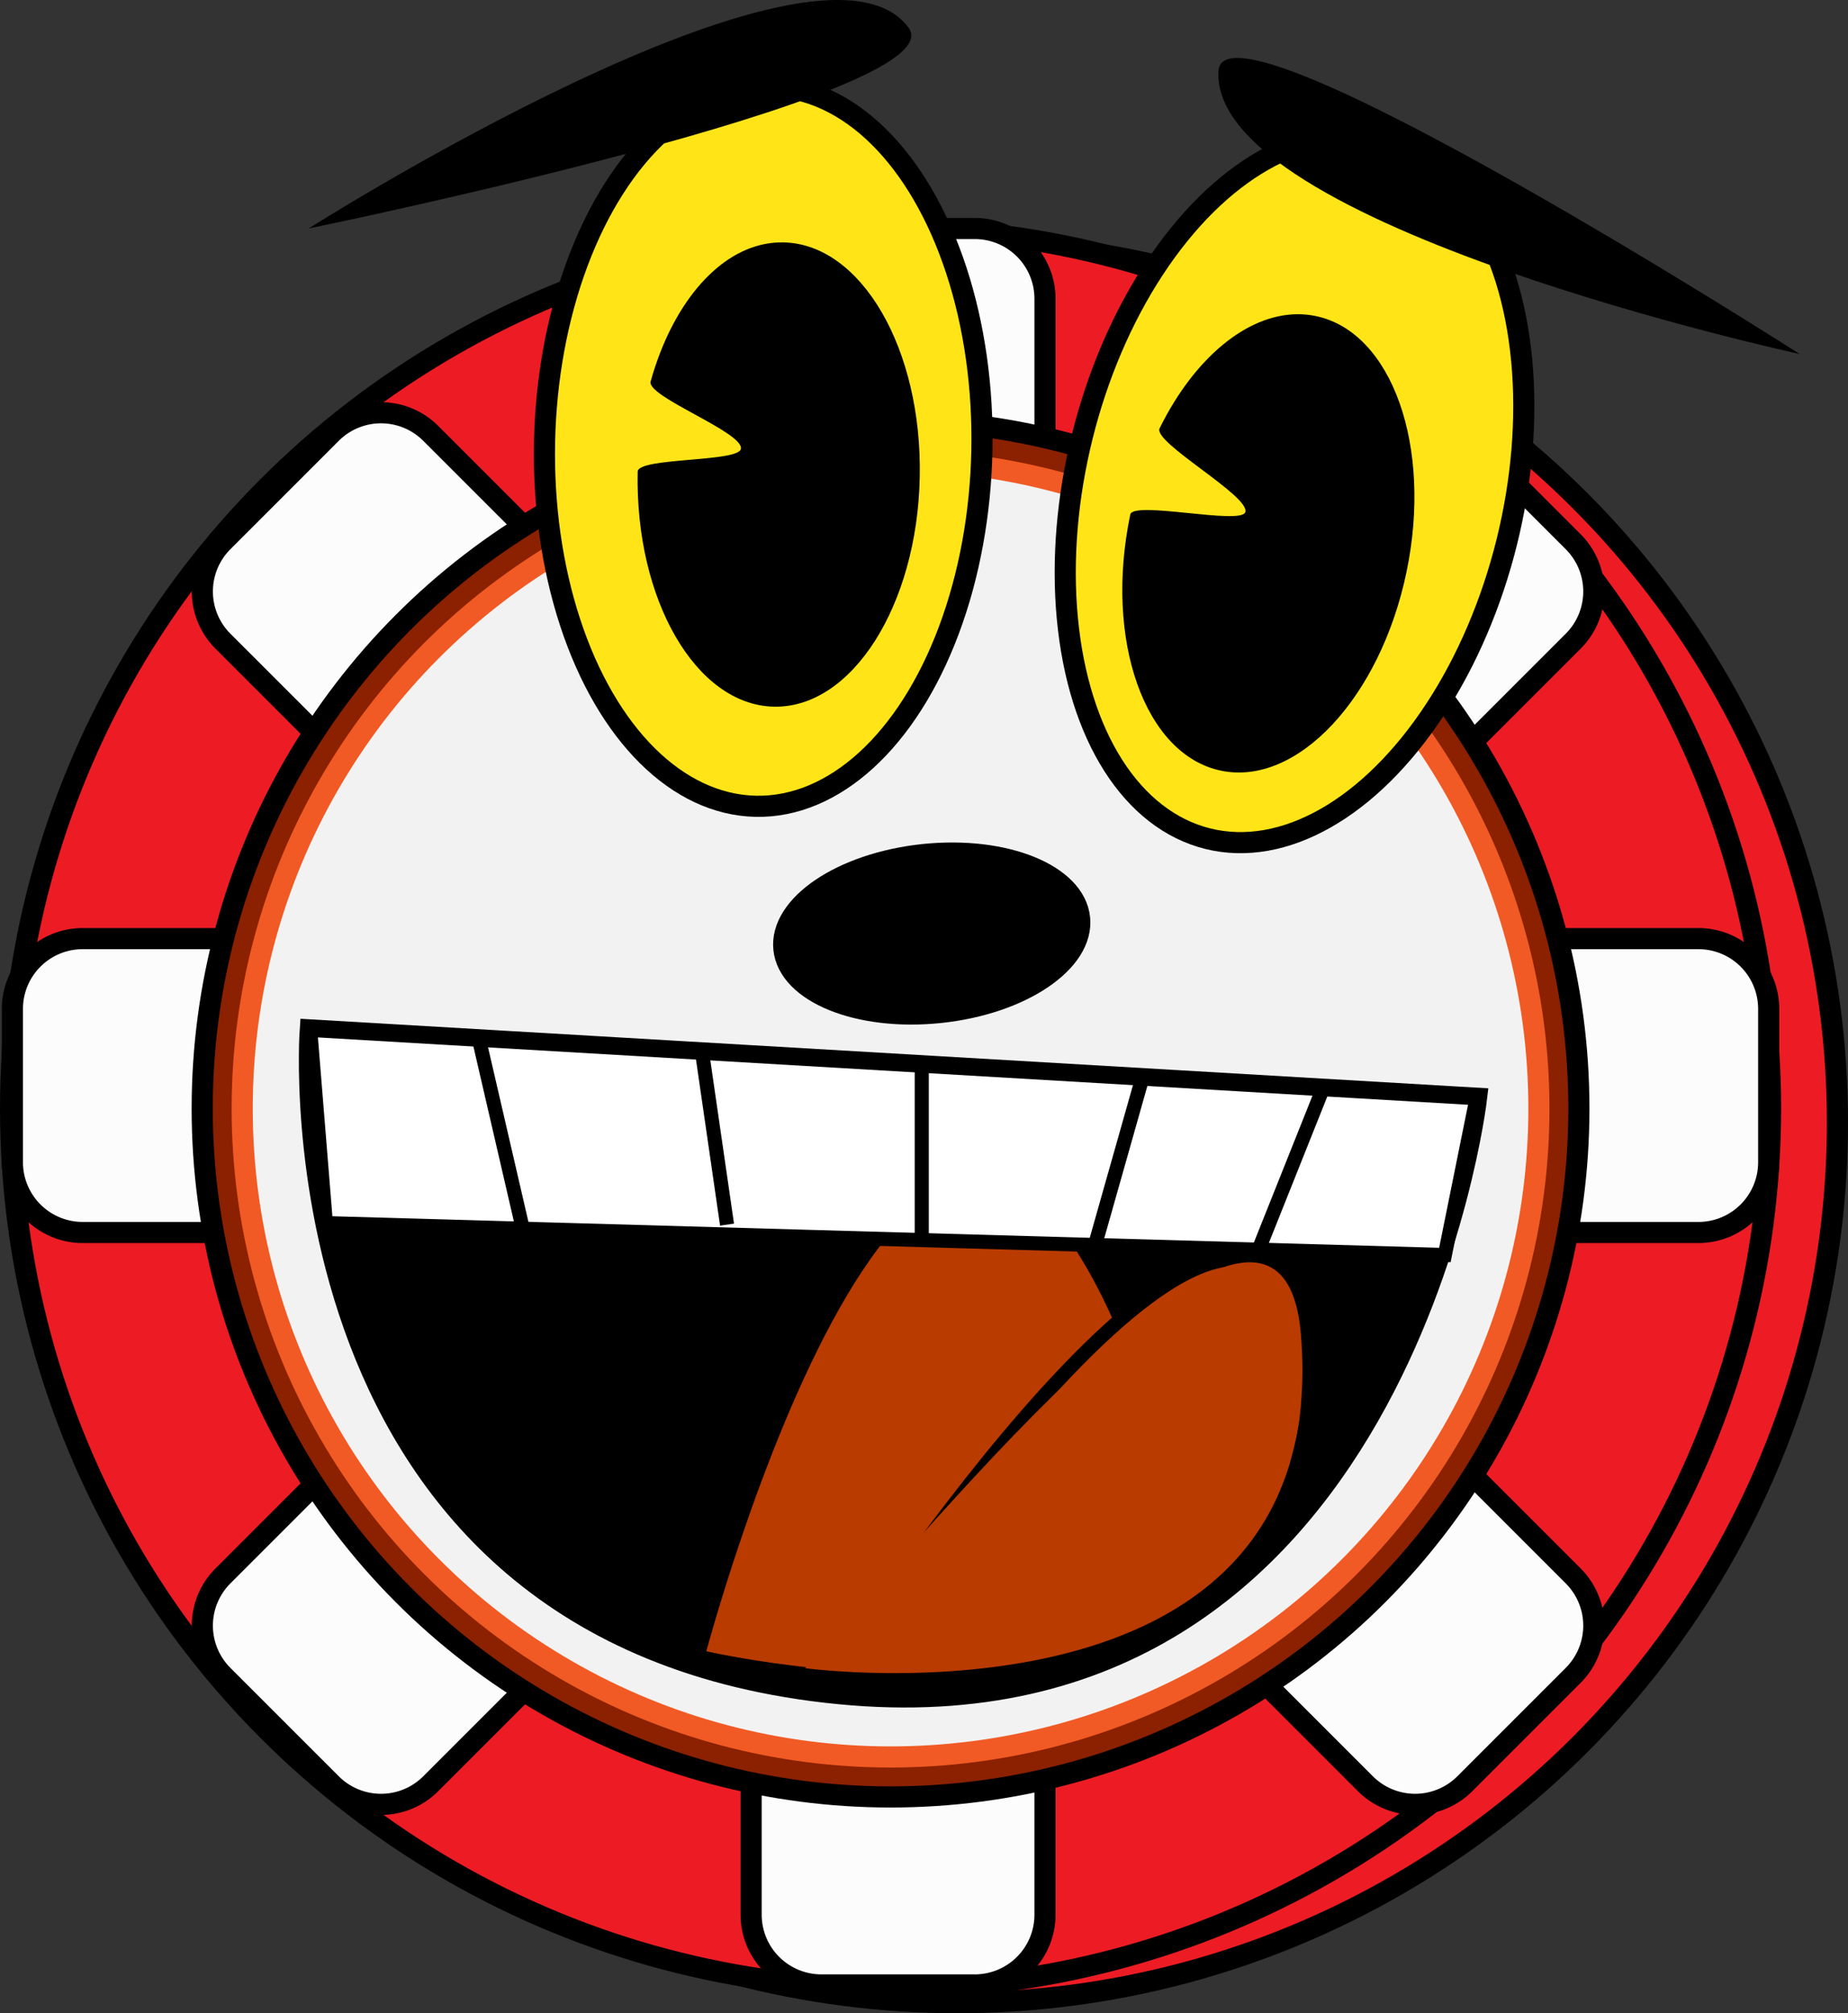 <svg xmlns="http://www.w3.org/2000/svg" viewBox="0 0 262.491 285.942">
  <rect x="0" y="0" width="262.491" height="285.942" fill="#333333" stroke="none"/>
  <g>
    <circle cx="135.997" cy="159.447" r="124.994" fill="#ed1c24" stroke="#000" stroke-miterlimit="10" stroke-width="3"/>
    <circle cx="126.494" cy="157.447" r="124.994" fill="#ed1c24" stroke="#000" stroke-miterlimit="10" stroke-width="3"/>
    <path d="M241.245,133.31H181.216L223.462,91.064a9.982,9.982,0,0,0,0-14.117l-15.399-15.399a9.982,9.982,0,0,0-14.117,0l-45.512,45.512V42.436a9.982,9.982,0,0,0-9.982-9.982H116.674a9.982,9.982,0,0,0-9.982,9.982v64.625L61.179,61.548a9.982,9.982,0,0,0-14.117,0L31.664,76.947a9.982,9.982,0,0,0,0,14.117l42.246,42.246H11.743a9.982,9.982,0,0,0-9.982,9.982v21.777a9.982,9.982,0,0,0,9.982,9.982H80.442L31.664,223.831a9.982,9.982,0,0,0,0,14.117l15.399,15.399a9.982,9.982,0,0,0,14.117,0l45.512-45.512v64.103a9.982,9.982,0,0,0,9.982,9.982H138.451a9.982,9.982,0,0,0,9.982-9.982V207.834l45.512,45.512a9.982,9.982,0,0,0,14.117,0l15.399-15.399a9.982,9.982,0,0,0,0-14.117l-48.779-48.779h66.562a9.982,9.982,0,0,0,9.982-9.982V143.293A9.982,9.982,0,0,0,241.245,133.31Z" fill="#fcfcfc" stroke="#000" stroke-miterlimit="10" stroke-width="3"/>
    <circle cx="126.494" cy="157.447" r="97.773" fill="#8b2100" stroke="#000" stroke-miterlimit="10" stroke-width="3"/>
    <circle cx="126.494" cy="157.447" r="92.094" fill="#f2f2f2" stroke="#f15a24" stroke-miterlimit="10" stroke-width="3"/>
    <ellipse cx="108.409" cy="63.4" rx="51.128" ry="31.065" transform="translate(42.776 170.472) rotate(-88.813)" fill="#ffe517" stroke="#000" stroke-miterlimit="10" stroke-width="3"/>
    <ellipse cx="183.873" cy="69.496" rx="51.128" ry="31.065" transform="translate(72.143 231.222) rotate(-76.065)" fill="#ffe517" stroke="#000" stroke-miterlimit="10" stroke-width="3"/>
    <path d="M130.641,67.813c-.377,18.21-9.653,32.786-20.717,32.556S90.197,85.192,90.575,66.983c.042-2.045,14.41-1.313,14.667-3.251.315-2.375-13.43-7.389-12.827-9.55q.596-2.133,1.361-4.099c3.702-9.521,10.22-15.807,17.515-15.656C122.355,34.656,131.019,49.603,130.641,67.813Z"/>
    <path d="M199.774,81.271c-3.724,17.829-15.524,30.448-26.357,28.185s-16.596-18.55-12.872-36.379c.418-2.002,15.726,1.523,16.335-.334.747-2.277-13.16-9.897-12.169-11.909q.978-1.987,2.093-3.779c5.391-8.676,12.955-13.655,20.098-12.163C197.735,47.155,203.498,63.442,199.774,81.271Z"/>
    <path d="M43.834,32.453s72.442-45.926,85.224-28.511C136.107,13.547,43.834,32.453,43.834,32.453Z"/>
    <path d="M255.623,50.279S171.72,32.087,173.074,10.059c.747-12.148,82.549,40.221,82.549,40.221"/>
    <ellipse cx="132.344" cy="132.588" rx="21.112" ry="11.277" transform="translate(-13.073 14.485) rotate(-5.97)" stroke="#000" stroke-miterlimit="10" stroke-width="3"/>
    <path d="M44.067,146.279l165.662,9.7s-10.721,92.36-90.552,84.57C37.69,232.598,44.067,146.279,44.067,146.279Z" stroke="#000" stroke-miterlimit="10" stroke-width="3"/>
    <path d="M99.086,235.276s30.99-118.157,61.282-45.076C187.869,256.547,99.086,235.276,99.086,235.276Z" fill="#b93b00" stroke="#000" stroke-miterlimit="10" stroke-width="2"/>
    <path d="M119.57,236.041s56.221-86.861,65.267-46.492C195.139,235.525,119.57,236.041,119.57,236.041Z" fill="#b93b00" stroke="#000" stroke-miterlimit="10" stroke-width="2"/>
    <path d="M114.36,236.932c24.838-28.596,67.789-79.485,70.424-47.383C189.512,247.159,114.36,236.932,114.36,236.932Z" fill="#b93b00"/>
    <polygon points="205.232 178.246 46.289 173.717 44.067 146.279 209.728 155.979 205.232 178.246" fill="#fff" stroke="#000" stroke-miterlimit="10" stroke-width="2"/>
    <line x1="67.999" y1="147.467" x2="74.257" y2="174.514" fill="#fff" stroke="#000" stroke-miterlimit="10" stroke-width="2"/>
    <line x1="99.732" y1="149.539" x2="103.269" y2="173.934" fill="#fff" stroke="#000" stroke-miterlimit="10" stroke-width="2"/>
    <line x1="130.928" y1="151.779" x2="130.928" y2="175.496" fill="#fff" stroke="#000" stroke-miterlimit="10" stroke-width="2"/>
    <line x1="162.228" y1="153.198" x2="155.135" y2="178.246" fill="#fff" stroke="#000" stroke-miterlimit="10" stroke-width="2"/>
    <line x1="187.869" y1="154.699" x2="178.47" y2="178.246" fill="#fff" stroke="#000" stroke-miterlimit="10" stroke-width="2"/>
  </g>
</svg>
